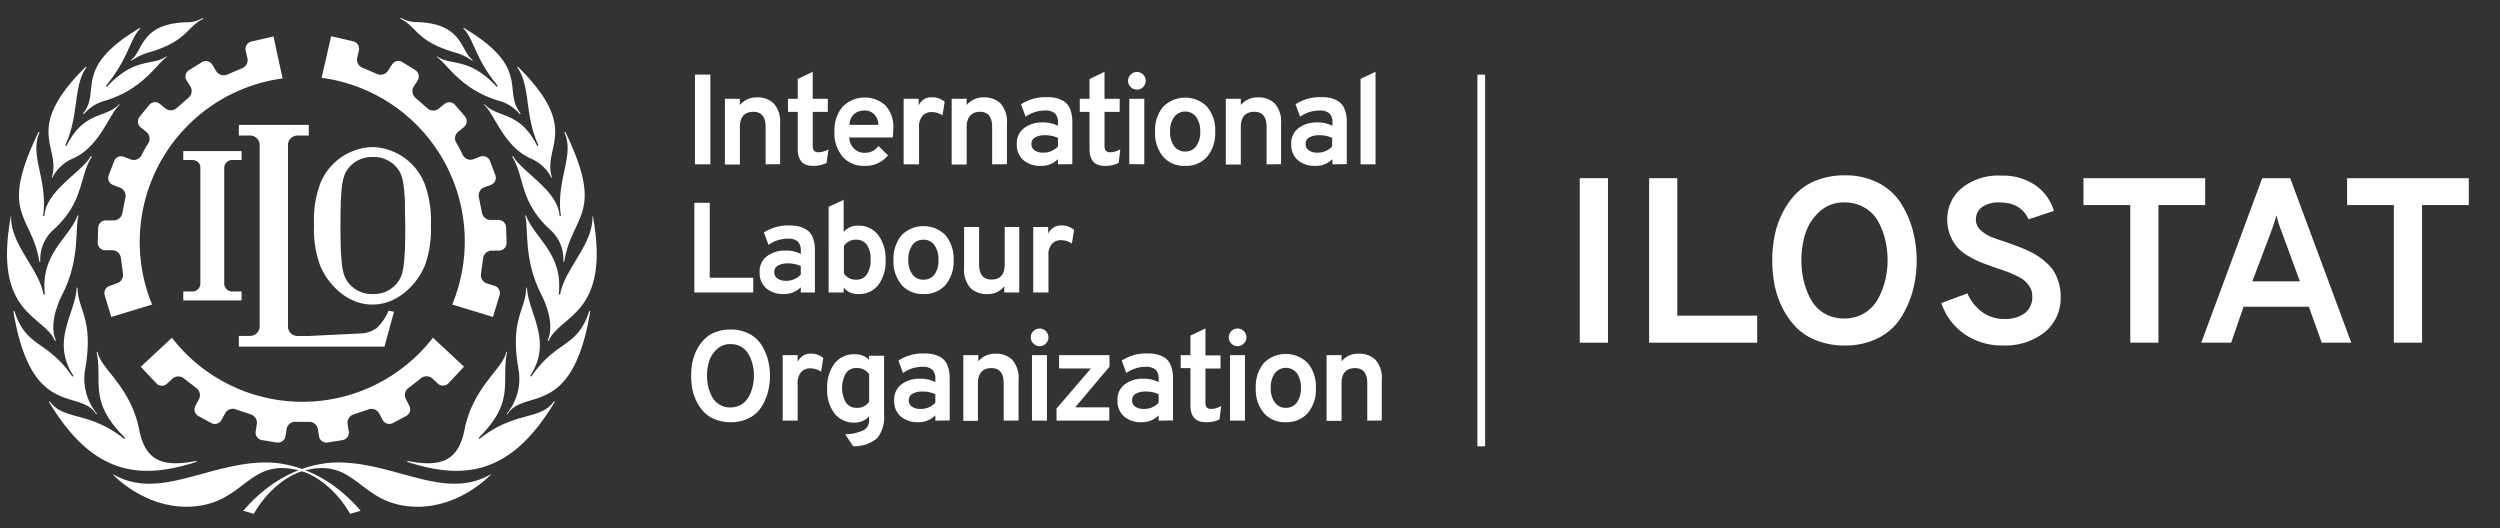 <svg xmlns="http://www.w3.org/2000/svg" viewBox="0 0 402.26 85"><rect x="0" y="0" width="402.26" height="85" fill="#333333" stroke="none"/><defs><style>.cls-1{fill:#fff;}</style></defs><g id="Lockup"><path class="cls-1" d="M111.82,26.44V12h2.48V26.44Z"/><path class="cls-1" d="M123.19,26.44v-6c0-1.64-.65-2.45-2-2.45s-2.14.8-2.14,2.41v6.08h-2.41V15.9h2.41v1a3.44,3.44,0,0,1,2.78-1.23,3.64,3.64,0,0,1,2.69,1,4.44,4.44,0,0,1,1,3.28v6.47Z"/><path class="cls-1" d="M130.81,26.69c-1.63,0-2.45-.9-2.45-2.7V18h-1.57V15.9h1.57V12.71l2.41-1.16V15.9h2.43V18h-2.43v5.5c0,.68.3,1,.89,1a3.35,3.35,0,0,0,1.65-.47L133,26.21A4.69,4.69,0,0,1,130.81,26.69Z"/><path class="cls-1" d="M139.13,26.69a4.49,4.49,0,0,1-3.55-1.48,5.84,5.84,0,0,1-1.31-4.05,5.82,5.82,0,0,1,1.32-4,5,5,0,0,1,6.85-.22,4.94,4.94,0,0,1,1.29,3.7,12.82,12.82,0,0,1-.08,1.48h-7a2.58,2.58,0,0,0,.77,1.79,2.35,2.35,0,0,0,1.7.68,2.64,2.64,0,0,0,2.23-1.09L142.89,25A4.65,4.65,0,0,1,139.13,26.69Zm-2.45-6.6h4.66a2.5,2.5,0,0,0-.7-1.72,2.12,2.12,0,0,0-1.51-.59,2.55,2.55,0,0,0-1.7.57A2.44,2.44,0,0,0,136.68,20.09Z"/><path class="cls-1" d="M145.4,26.44V15.9h2.41V17A2.2,2.2,0,0,1,150,15.66a2.91,2.91,0,0,1,2,.72l-.35,2.2a3,3,0,0,0-1.79-.55,1.88,1.88,0,0,0-1.4.58,2.64,2.64,0,0,0-.58,1.93v5.9Z"/><path class="cls-1" d="M159.64,26.44v-6c0-1.64-.65-2.45-1.95-2.45s-2.15.8-2.15,2.41v6.08h-2.41V15.9h2.41v1a3.45,3.45,0,0,1,2.78-1.23,3.68,3.68,0,0,1,2.7,1,4.48,4.48,0,0,1,1,3.28v6.47Z"/><path class="cls-1" d="M170.23,26.44V25.6a3.75,3.75,0,0,1-2.81,1.09,4.08,4.08,0,0,1-2.75-.92,3.22,3.22,0,0,1-1.06-2.59,3,3,0,0,1,1.21-2.6,4.76,4.76,0,0,1,2.91-.88,5.06,5.06,0,0,1,2.5.55V19.7a1.88,1.88,0,0,0-.51-1.47,2.26,2.26,0,0,0-1.55-.45,5.37,5.37,0,0,0-3.14,1l-.74-2a7.18,7.18,0,0,1,4.12-1.15,7.07,7.07,0,0,1,1.46.13,4.51,4.51,0,0,1,1.3.53,2.61,2.61,0,0,1,1,1.23,5.42,5.42,0,0,1,.37,2.11v6.78Zm-2.35-1.88a3.12,3.12,0,0,0,2.35-1V22.19a4.85,4.85,0,0,0-2.11-.43,3.11,3.11,0,0,0-1.56.35,1.15,1.15,0,0,0-.6,1.07,1.18,1.18,0,0,0,.49,1A2.34,2.34,0,0,0,167.88,24.56Z"/><path class="cls-1" d="M177.76,26.69c-1.63,0-2.45-.9-2.45-2.7V18h-1.57V15.9h1.57V12.71l2.41-1.16V15.9h2.44V18h-2.44v5.5c0,.68.3,1,.89,1a3.3,3.3,0,0,0,1.65-.47L180,26.21A4.66,4.66,0,0,1,177.76,26.69Z"/><path class="cls-1" d="M183.94,14a1.37,1.37,0,0,1-1,.42,1.39,1.39,0,0,1-1-.42,1.36,1.36,0,0,1-.43-1,1.32,1.32,0,0,1,.43-1,1.39,1.39,0,0,1,1-.42,1.37,1.37,0,0,1,1,.42,1.38,1.38,0,0,1,.41,1A1.42,1.42,0,0,1,183.94,14Zm-2.23,12.4V15.9h2.41V26.44Z"/><path class="cls-1" d="M190.69,26.69a4.47,4.47,0,0,1-3.53-1.47,5.84,5.84,0,0,1-1.3-4,5.88,5.88,0,0,1,1.3-4.05,5,5,0,0,1,7.06,0,5.84,5.84,0,0,1,1.31,4.05,5.84,5.84,0,0,1-1.3,4A4.48,4.48,0,0,1,190.69,26.69Zm0-2.31a2.11,2.11,0,0,0,1.78-.85,3.77,3.77,0,0,0,.65-2.35,3.9,3.9,0,0,0-.65-2.37,2.24,2.24,0,0,0-3.54,0,3.84,3.84,0,0,0-.66,2.36,3.8,3.8,0,0,0,.65,2.34A2.11,2.11,0,0,0,190.69,24.38Z"/><path class="cls-1" d="M203.8,26.44v-6c0-1.64-.65-2.45-2-2.45s-2.15.8-2.15,2.41v6.08h-2.41V15.9h2.41v1a3.45,3.45,0,0,1,2.78-1.23,3.68,3.68,0,0,1,2.7,1,4.48,4.48,0,0,1,1,3.28v6.47Z"/><path class="cls-1" d="M214.39,26.44V25.6a3.75,3.75,0,0,1-2.81,1.09,4.08,4.08,0,0,1-2.75-.92,3.22,3.22,0,0,1-1.06-2.59,3,3,0,0,1,1.21-2.6,4.76,4.76,0,0,1,2.91-.88,5.06,5.06,0,0,1,2.5.55V19.7a1.88,1.88,0,0,0-.51-1.47,2.26,2.26,0,0,0-1.55-.45,5.39,5.39,0,0,0-3.14,1l-.74-2a7.2,7.2,0,0,1,4.12-1.15,7.07,7.07,0,0,1,1.46.13,4.51,4.51,0,0,1,1.3.53,2.61,2.61,0,0,1,1,1.23,5.25,5.25,0,0,1,.37,2.11v6.78ZM212,24.56a3.12,3.12,0,0,0,2.35-1V22.19a4.84,4.84,0,0,0-2.1-.43,3.12,3.12,0,0,0-1.57.35,1.15,1.15,0,0,0-.6,1.07,1.19,1.19,0,0,0,.5,1A2.29,2.29,0,0,0,212,24.56Z"/><path class="cls-1" d="M218.92,26.44V12.69l2.41-1.14V26.44Z"/><path class="cls-1" d="M111.72,47.06V32.63h2.48V44.69h7v2.37Z"/><path class="cls-1" d="M128.85,47.06v-.84a3.73,3.73,0,0,1-2.8,1.09,4.09,4.09,0,0,1-2.76-.92,3.25,3.25,0,0,1-1.06-2.59,3,3,0,0,1,1.21-2.6,4.79,4.79,0,0,1,2.92-.88,5,5,0,0,1,2.49.55v-.55a1.92,1.92,0,0,0-.5-1.47,2.31,2.31,0,0,0-1.56-.45,5.34,5.34,0,0,0-3.13,1l-.75-2A7.21,7.21,0,0,1,127,36.28a7,7,0,0,1,1.45.13,4.51,4.51,0,0,1,1.3.53,2.56,2.56,0,0,1,1,1.23,5.25,5.25,0,0,1,.37,2.11v6.78Zm-2.35-1.88a3.1,3.1,0,0,0,2.35-1V42.81a4.77,4.77,0,0,0-2.1-.43,3.12,3.12,0,0,0-1.57.35,1.15,1.15,0,0,0-.6,1.07,1.19,1.19,0,0,0,.5,1A2.31,2.31,0,0,0,126.5,45.18Z"/><path class="cls-1" d="M138.08,47.31a2.82,2.82,0,0,1-2.33-1.05v.8h-2.42V33.27l2.42-1.1v5.14a3,3,0,0,1,2.37-1,3.87,3.87,0,0,1,3.16,1.48,6.16,6.16,0,0,1,1.21,4,6.26,6.26,0,0,1-1.18,4.08A3.92,3.92,0,0,1,138.08,47.31ZM137.79,45a1.94,1.94,0,0,0,1.7-.86,4.12,4.12,0,0,0,.59-2.36,4,4,0,0,0-.6-2.39,2,2,0,0,0-1.69-.82,2.27,2.27,0,0,0-2,1V44A2.27,2.27,0,0,0,137.79,45Z"/><path class="cls-1" d="M148.59,47.31a4.45,4.45,0,0,1-3.52-1.47,5.84,5.84,0,0,1-1.3-4,5.88,5.88,0,0,1,1.3-4,5,5,0,0,1,7.06,0,5.89,5.89,0,0,1,1.31,4,5.84,5.84,0,0,1-1.3,4A4.5,4.5,0,0,1,148.59,47.31Zm0-2.31a2.13,2.13,0,0,0,1.79-.85A3.77,3.77,0,0,0,151,41.8a3.9,3.9,0,0,0-.65-2.37,2.11,2.11,0,0,0-1.79-.86,2.08,2.08,0,0,0-1.75.87,3.84,3.84,0,0,0-.66,2.36,3.8,3.8,0,0,0,.65,2.34A2.09,2.09,0,0,0,148.59,45Z"/><path class="cls-1" d="M161.59,47.06v-1a3.31,3.31,0,0,1-2.76,1.26,3.69,3.69,0,0,1-2.7-1,4.48,4.48,0,0,1-1-3.29V36.52h2.41v6q0,2.46,2,2.46c1.41,0,2.12-.81,2.12-2.41V36.52H164V47.06Z"/><path class="cls-1" d="M166.25,47.06V36.52h2.41v1.1a2.2,2.2,0,0,1,2.16-1.34,2.91,2.91,0,0,1,2,.72l-.35,2.2a3,3,0,0,0-1.79-.55,1.88,1.88,0,0,0-1.4.58,2.64,2.64,0,0,0-.58,1.93v5.9Z"/><path class="cls-1" d="M117.54,67.93a6.54,6.54,0,0,1-2.44-.44,4.87,4.87,0,0,1-1.8-1.16,6.94,6.94,0,0,1-1.2-1.7,8.25,8.25,0,0,1-.69-2,11.71,11.71,0,0,1,0-4.31,8,8,0,0,1,.69-2,6.76,6.76,0,0,1,1.2-1.7,5,5,0,0,1,1.8-1.17,6.54,6.54,0,0,1,2.44-.43,6.36,6.36,0,0,1,2.93.65,5,5,0,0,1,2,1.75,8.65,8.65,0,0,1,1.07,2.38,10.31,10.31,0,0,1,.35,2.68,10.2,10.2,0,0,1-.35,2.68,8.58,8.58,0,0,1-1.07,2.39,5,5,0,0,1-2,1.75A6.36,6.36,0,0,1,117.54,67.93Zm0-2.37a3.27,3.27,0,0,0,2.93-1.73,5.93,5.93,0,0,0,.63-1.62,7.35,7.35,0,0,0,.21-1.75,7.52,7.52,0,0,0-.21-1.8,5.93,5.93,0,0,0-.63-1.62,3.26,3.26,0,0,0-1.17-1.22,3.36,3.36,0,0,0-1.76-.45,3.09,3.09,0,0,0-2.21.84,4.4,4.4,0,0,0-1.23,1.92,8.05,8.05,0,0,0-.34,2.33,7.64,7.64,0,0,0,.21,1.8,6.72,6.72,0,0,0,.63,1.63,3.16,3.16,0,0,0,1.17,1.21A3.29,3.29,0,0,0,117.54,65.56Z"/><path class="cls-1" d="M125.94,67.68V57.14h2.41v1.1a2.22,2.22,0,0,1,2.17-1.34,2.91,2.91,0,0,1,1.95.72l-.35,2.2a3,3,0,0,0-1.79-.55,1.91,1.91,0,0,0-1.4.57,2.68,2.68,0,0,0-.58,1.94v5.9Z"/><path class="cls-1" d="M137.27,71.8,136,69.87a7,7,0,0,0,3-.67,1.78,1.78,0,0,0,.84-1.62V67a3.1,3.1,0,0,1-2.39,1,3.93,3.93,0,0,1-3.15-1.44,6.2,6.2,0,0,1-1.2-4.09,6.21,6.21,0,0,1,1.2-4,3.91,3.91,0,0,1,3.17-1.47,3.2,3.2,0,0,1,2.37.88v-.64h2.41v9.49a5.35,5.35,0,0,1-1.12,3.79A5.75,5.75,0,0,1,137.27,71.8Zm.58-6.18a2.23,2.23,0,0,0,2-1V60.22a2.28,2.28,0,0,0-2-1,2,2,0,0,0-1.74.82,4.87,4.87,0,0,0,0,4.74A2,2,0,0,0,137.85,65.62Z"/><path class="cls-1" d="M150.5,67.68v-.85a3.72,3.72,0,0,1-2.81,1.1,4.08,4.08,0,0,1-2.75-.92,3.22,3.22,0,0,1-1.06-2.59,3,3,0,0,1,1.2-2.6,4.81,4.81,0,0,1,2.92-.88,5.06,5.06,0,0,1,2.5.55v-.55a1.88,1.88,0,0,0-.51-1.47,2.26,2.26,0,0,0-1.55-.45,5.37,5.37,0,0,0-3.14,1l-.74-2a7.18,7.18,0,0,1,4.12-1.15,7.07,7.07,0,0,1,1.46.13,4.51,4.51,0,0,1,1.3.53,2.61,2.61,0,0,1,1,1.23,5.42,5.42,0,0,1,.37,2.11v6.78Zm-2.35-1.88a3.12,3.12,0,0,0,2.35-1V63.43a4.85,4.85,0,0,0-2.11-.43,3.11,3.11,0,0,0-1.56.35,1.15,1.15,0,0,0-.6,1.07,1.18,1.18,0,0,0,.49,1A2.34,2.34,0,0,0,148.15,65.8Z"/><path class="cls-1" d="M161.5,67.68v-6c0-1.64-.66-2.45-2-2.45s-2.15.8-2.15,2.41v6.08H155V57.14h2.41v1a3.46,3.46,0,0,1,2.79-1.23,3.66,3.66,0,0,1,2.69,1,4.47,4.47,0,0,1,1,3.28v6.47Z"/><path class="cls-1" d="M168.28,55.28a1.38,1.38,0,0,1-1,.42,1.43,1.43,0,0,1-1-.42,1.39,1.39,0,0,1-.42-1,1.35,1.35,0,0,1,.42-1,1.43,1.43,0,0,1,1-.42,1.42,1.42,0,0,1,1.42,1.43A1.42,1.42,0,0,1,168.28,55.28Zm-2.23,12.4V57.14h2.41V67.68Z"/><path class="cls-1" d="M170,67.68V65.74l5.53-6.45h-5.12V57.14h8.11V59L173,65.54h5.49v2.14Z"/><path class="cls-1" d="M186.43,67.68v-.85a3.74,3.74,0,0,1-2.81,1.1,4.06,4.06,0,0,1-2.75-.92,3.22,3.22,0,0,1-1.06-2.59,3,3,0,0,1,1.2-2.6,4.81,4.81,0,0,1,2.92-.88,5.08,5.08,0,0,1,2.5.55v-.55a1.88,1.88,0,0,0-.51-1.47,2.31,2.31,0,0,0-1.56-.45,5.36,5.36,0,0,0-3.13,1l-.74-2a7.18,7.18,0,0,1,4.12-1.15,7,7,0,0,1,1.45.13,4.4,4.4,0,0,1,1.3.53,2.5,2.5,0,0,1,1,1.23,5.24,5.24,0,0,1,.38,2.11v6.78Zm-2.36-1.88a3.13,3.13,0,0,0,2.36-1V63.43a4.85,4.85,0,0,0-2.11-.43,3.15,3.15,0,0,0-1.57.35,1.16,1.16,0,0,0-.59,1.07,1.18,1.18,0,0,0,.49,1A2.33,2.33,0,0,0,184.07,65.8Z"/><path class="cls-1" d="M194,67.93c-1.63,0-2.45-.9-2.45-2.7v-6h-1.57V57.14h1.57V54l2.41-1.16v4.35h2.43v2.11h-2.43v5.5c0,.68.3,1,.89,1a3.46,3.46,0,0,0,1.65-.47l-.29,2.16A4.69,4.69,0,0,1,194,67.93Z"/><path class="cls-1" d="M200.13,55.28a1.35,1.35,0,0,1-1,.42,1.42,1.42,0,0,1-1-.42,1.39,1.39,0,0,1-.42-1,1.35,1.35,0,0,1,.42-1,1.42,1.42,0,0,1,1-.42,1.43,1.43,0,0,1,1.43,1.43A1.39,1.39,0,0,1,200.13,55.28Zm-2.22,12.4V57.14h2.41V67.68Z"/><path class="cls-1" d="M206.88,67.93a4.45,4.45,0,0,1-3.52-1.47,5.84,5.84,0,0,1-1.3-4,5.88,5.88,0,0,1,1.3-4.05,5,5,0,0,1,7.06,0,5.89,5.89,0,0,1,1.31,4.05,5.84,5.84,0,0,1-1.3,4A4.5,4.5,0,0,1,206.88,67.93Zm0-2.31a2.13,2.13,0,0,0,1.79-.85,3.77,3.77,0,0,0,.65-2.35,3.9,3.9,0,0,0-.65-2.37,2.24,2.24,0,0,0-3.54,0,3.84,3.84,0,0,0-.66,2.36,3.8,3.8,0,0,0,.65,2.34A2.09,2.09,0,0,0,206.88,65.62Z"/><path class="cls-1" d="M220,67.68v-6c0-1.64-.65-2.45-2-2.45s-2.14.8-2.14,2.41v6.08h-2.41V57.14h2.41v1a3.44,3.44,0,0,1,2.78-1.23,3.64,3.64,0,0,1,2.69,1,4.42,4.42,0,0,1,1,3.28v6.47Z"/><path class="cls-1" d="M23.29,24c-.39.68-.54,1-.54,1a1.38,1.38,0,0,1-1.69.66l-1.14-.43a1.2,1.2,0,0,0-1.56.7l-.87,2.27a1.22,1.22,0,0,0,.71,1.57l1.13.43a1.42,1.42,0,0,1,.85,1.62l-.5,2.48a1.41,1.41,0,0,1-1.4,1.16l-1.22,0a1.23,1.23,0,0,0-1.26,1.17L15.72,39a1.23,1.23,0,0,0,1.18,1.26l1.22,0a1.41,1.41,0,0,1,1.33,1.25l.34,2.51a1.41,1.41,0,0,1-.95,1.55L17.66,46a1.22,1.22,0,0,0-.81,1.52L17.91,51l6.56-2a26.54,26.54,0,0,1,21-36.38L44,5.86l-3.56.83a1.22,1.22,0,0,0-.91,1.46l.28,1.2A1.41,1.41,0,0,1,38.9,11l-2.34,1a1.42,1.42,0,0,1-1.75-.52l-.64-1.05A1.22,1.22,0,0,0,32.49,10l-2.06,1.28A1.21,1.21,0,0,0,30,12.91l.64,1a1.41,1.41,0,0,1-.3,1.8l-1.9,1.67a1.42,1.42,0,0,1-1.82.07l-.95-.77A1.22,1.22,0,0,0,24,16.9l-1.53,1.88a1.21,1.21,0,0,0,.17,1.71l.95.77a1.39,1.39,0,0,1,.27,1.79S23.68,23.31,23.29,24Z"/><path class="cls-1" d="M48.61,67.88c.78,0,1.12,0,1.12,0A1.38,1.38,0,0,1,51.14,69l.19,1.2a1.22,1.22,0,0,0,1.39,1l2.4-.39a1.22,1.22,0,0,0,1-1.39l-.19-1.21a1.41,1.41,0,0,1,1-1.54l2.4-.81A1.42,1.42,0,0,1,61,66.5l.57,1.07a1.22,1.22,0,0,0,1.65.5l2.14-1.14a1.21,1.21,0,0,0,.5-1.64L65.3,64.2a1.42,1.42,0,0,1,.42-1.77l2-1.55a1.41,1.41,0,0,1,1.82,0l.91.84a1.22,1.22,0,0,0,1.72-.06L74.66,59l-5-4.66a26.54,26.54,0,0,1-42,0l-5,4.67,2.49,2.67a1.22,1.22,0,0,0,1.72.06l.91-.84a1.41,1.41,0,0,1,1.82,0l2,1.54a1.44,1.44,0,0,1,.42,1.78l-.58,1.08a1.22,1.22,0,0,0,.5,1.65L34,68.07a1.22,1.22,0,0,0,1.65-.5l.57-1.07a1.42,1.42,0,0,1,1.71-.64l2.4.81a1.41,1.41,0,0,1,1,1.54l-.19,1.2a1.22,1.22,0,0,0,1,1.4l2.39.39a1.23,1.23,0,0,0,1.4-1l.19-1.2a1.38,1.38,0,0,1,1.41-1.13S47.82,67.88,48.61,67.88Z"/><path class="cls-1" d="M74,24c-.39-.68-.57-1-.57-1a1.37,1.37,0,0,1,.27-1.78l.95-.77a1.24,1.24,0,0,0,.17-1.72L73.24,16.9a1.22,1.22,0,0,0-1.72-.17l-.94.76a1.41,1.41,0,0,1-1.82-.07l-1.9-1.67a1.43,1.43,0,0,1-.31-1.8l.65-1a1.23,1.23,0,0,0-.39-1.68L64.75,10a1.22,1.22,0,0,0-1.68.39l-.65,1a1.41,1.41,0,0,1-1.74.52l-2.34-1a1.41,1.41,0,0,1-.87-1.6l.28-1.2a1.22,1.22,0,0,0-.92-1.46l-3.55-.82-1.53,6.69A26.55,26.55,0,0,1,72.76,49l6.56,2,1.06-3.49a1.21,1.21,0,0,0-.8-1.52l-1.19-.36a1.42,1.42,0,0,1-1-1.55l.34-2.51a1.43,1.43,0,0,1,1.33-1.25l1.23,0A1.22,1.22,0,0,0,81.51,39l-.08-2.43a1.23,1.23,0,0,0-1.26-1.18l-1.22,0a1.41,1.41,0,0,1-1.4-1.16l-.5-2.48a1.41,1.41,0,0,1,.85-1.61L79,29.74a1.22,1.22,0,0,0,.7-1.57l-.86-2.27a1.22,1.22,0,0,0-1.57-.7l-1.14.43A1.37,1.37,0,0,1,74.49,25S74.35,24.69,74,24Z"/><path class="cls-1" d="M10.61,23.44l0,0A.1.1,0,0,1,10.61,23.44Z"/><path class="cls-1" d="M21.07,9.66l.09.11a8.81,8.81,0,0,1,2.47-1.24c6.61-1.86,6.28-4.15,9.08-5.5l-.08-.14a4.66,4.66,0,0,1-2.33.69C22.53,3.68,23.12,8.2,21.07,9.66Z"/><path class="cls-1" d="M13.36,18.28l.14.09a6.61,6.61,0,0,1,3.34-2.15c6.16-1.82,8.31-5.9,10-7.06l-.06-.09c-2.27,1.62-5,0-9.59,4.9,0,0-.16-.14-.16-.14,3.74-4.52,3.84-7.58,5.57-9.26l-.09-.08C11.57,11,16.36,14.55,13.36,18.28Z"/><path class="cls-1" d="M13.81,10.73C3.53,20.92,9.93,23.52,8.32,28.59l.1,0a6.6,6.6,0,0,1,3.37-3.11c4.35-2,5.72-7.08,7.46-8.63l-.08-.08c-2.13,2.31-5.64,1-8.49,6.73,0,0-.19-.09-.19-.1,2.31-5,1.23-9.48,3.42-12.58A.49.49,0,0,0,13.81,10.73Z"/><path class="cls-1" d="M6.34,42.11h.15a6.37,6.37,0,0,1,2.23-5.25c4.89-4.52,4-8.54,6.06-11.64l-.16-.09c-1.55,2.65-7.24,5.55-7.47,9.62a.83.83,0,0,1-.22,0c.83-5.84-2.25-9.73-.57-13.42l-.15-.09C-.31,34.63,5.11,34.44,6.34,42.11Z"/><path class="cls-1" d="M8.85,54.86,9,54.8c-1.34-3,.91-7.17,1-7.37,3-5.75,2-11,2.65-12.77l-.14,0c-1.58,3.94-6,6.09-5.29,12.72H7c-.69-4.11-5.36-8.06-5.21-12.56H1.74C-1.17,50.74,7.12,50.64,8.85,54.86Z"/><path class="cls-1" d="M15.49,66.67l.11-.09a8.9,8.9,0,0,1-1.88-7.29c1.38-8-1.2-9.39-1.25-13h-.14c-.12,4-4.24,8.56-.5,14.2l-.18.11c-4.12-6-7.4-4.55-9.33-10.54h0a.42.42,0,0,0-.17,0C5.05,67.66,12.85,62.35,15.49,66.67Z"/><path class="cls-1" d="M31.6,74.32l0-.16c-5.43,1.09-8.21,0-9.2-5-1.38-7-6.15-9.73-6.71-12.53h0a.33.33,0,0,0-.14,0h0c1,5-1.39,7.91,4.59,13.84l-.16.14c-5.75-4.56-9.7-2.88-12-6.05a.93.93,0,0,0-.1.1C15,76.56,22.61,77.21,31.6,74.32Z"/><path class="cls-1" d="M18.17,76.36l0-.06c7.31,4.26,15-1.68,24.22-1.89,2.32-.06,9.27.36,15.64,7.77l-1.69.49c-2.11-3.66-5.36-6.31-8.31-7-8.42-2.11-8.58,5.74-17.94,5.87C23.19,81.59,18.44,76.64,18.17,76.36Z"/><path class="cls-1" d="M86.52,23.44l0,0Z"/><path class="cls-1" d="M86.52,23.44l0,0Z"/><path class="cls-1" d="M10.61,23.44l0,0A.1.1,0,0,1,10.61,23.44Z"/><path class="cls-1" d="M86.52,23.44l0,0Z"/><path class="cls-1" d="M76.07,9.66l-.1.11A8.52,8.52,0,0,0,73.5,8.53C66.89,6.67,67.22,4.38,64.42,3l.09-.14a4.66,4.66,0,0,0,2.33.69C74.6,3.68,74,8.2,76.07,9.66Z"/><path class="cls-1" d="M83.78,18.28l-.14.09a6.62,6.62,0,0,0-3.35-2.15c-6.16-1.82-8.3-5.9-10-7.06l.06-.09c2.28,1.62,5,0,9.59,4.9,0,0,.16-.14.16-.14-3.74-4.52-3.83-7.58-5.56-9.26l.09-.08C85.56,11,80.78,14.55,83.78,18.28Z"/><path class="cls-1" d="M83.33,10.73c10.28,10.19,3.88,12.79,5.49,17.86l-.1,0a6.6,6.6,0,0,0-3.38-3.11c-4.35-2-5.72-7.08-7.46-8.63l.09-.08c2.12,2.31,5.64,1,8.48,6.73,0,0,.2-.09.19-.1-2.3-5-1.22-9.48-3.42-12.58A.81.81,0,0,1,83.33,10.73Z"/><path class="cls-1" d="M90.79,42.11h-.15a6.33,6.33,0,0,0-2.23-5.25c-4.88-4.52-4-8.54-6-11.64l.15-.09c1.55,2.65,7.24,5.55,7.48,9.62a.71.71,0,0,0,.21,0c-.83-5.84,2.26-9.73.57-13.42l.15-.09C97.44,34.63,92,34.44,90.79,42.11Z"/><path class="cls-1" d="M88.28,54.86l-.16-.06c1.35-3-.91-7.17-1-7.37-3-5.75-2-11-2.65-12.77l.14,0c1.58,3.94,6,6.09,5.3,12.72h.21c.69-4.11,5.36-8.06,5.21-12.56h.08C98.3,50.74,90,50.64,88.28,54.86Z"/><path class="cls-1" d="M81.64,66.67l-.11-.09a8.81,8.81,0,0,0,1.88-7.29c-1.38-8,1.2-9.39,1.26-13h.13c.12,4,4.24,8.56.5,14.2l.18.11c4.13-6,7.4-4.55,9.33-10.54h0a.38.38,0,0,1,.17,0C92.08,67.66,84.28,62.35,81.64,66.67Z"/><path class="cls-1" d="M65.54,74.32l0-.16c5.44,1.09,8.21,0,9.2-5,1.39-7,6.16-9.73,6.72-12.53h0a.24.24,0,0,1,.13,0h0c-1,5,1.39,7.91-4.59,13.84l.16.14c5.76-4.56,9.71-2.88,12-6.05,0,0,.09.07.1.1C82.16,76.56,74.52,77.21,65.54,74.32Z"/><path class="cls-1" d="M79,76.36l0-.06c-7.31,4.26-15-1.68-24.21-1.89-2.33-.06-9.27.36-15.65,7.77l1.69.49c2.11-3.66,5.36-6.31,8.31-7,8.42-2.11,8.59,5.74,17.94,5.87C74,81.59,78.7,76.64,79,76.36Z"/><path class="cls-1" d="M10.61,23.44l0,0A.1.1,0,0,1,10.61,23.44Z"/><path class="cls-1" d="M10.61,23.44l0,0A.1.1,0,0,1,10.61,23.44Z"/><path class="cls-1" d="M86.52,23.44l0,0Z"/><path class="cls-1" d="M60,23.66h-.13a9.36,9.36,0,0,0-8.34,5.87,16.91,16.91,0,0,0-1,6.62,16.88,16.88,0,0,0,1,6.62C53.11,46.44,56.4,49,59.82,49H60c3.41,0,6.7-2.51,8.33-6.18a17.06,17.06,0,0,0,1-6.62,17.1,17.1,0,0,0-1-6.62A9.35,9.35,0,0,0,60,23.66ZM65.21,36.3c0,2.19-.06,4.08-.06,4.08-.14,1.8-.17,3.6-1,4.82a4.78,4.78,0,0,1-4,2.12l-.06,0h-.19l-.06,0a4.78,4.78,0,0,1-4-2.12c-.83-1.22-.86-3-1-4.82,0,0-.05-1.86-.06-4v-.1c0-2.19.06-4.08.06-4.08.14-1.8.16-3.59,1-4.82a4.78,4.78,0,0,1,4-2.12l.06,0h.19l.06,0a4.78,4.78,0,0,1,4,2.12c.83,1.23.86,3,1,4.82,0,0,0,1.86.06,4Z"/><path class="cls-1" d="M62.51,50a8,8,0,0,1-1.92,2.81,4.68,4.68,0,0,1-2.5.84l-8.41.41H47.82a1.54,1.54,0,0,1-1.48-1.39V23.2a1.54,1.54,0,0,1,1.48-1.39h1.86V20.09H38.43v1.72h1.86a1.55,1.55,0,0,1,1.49,1.39V52.66a1.55,1.55,0,0,1-1.49,1.39H38.43v1.72H49.68l12.18,0,1.49-5.44v-.19Z"/><path class="cls-1" d="M36.08,26.9a1.3,1.3,0,0,1,1.24-1.16h1.55V24.31H29.49v1.43H31s1.18.07,1.24,1.16V45.74A1.28,1.28,0,0,1,31,46.9H29.49v1.44h9.38V46.9H37.32a1.29,1.29,0,0,1-1.24-1.16Z"/><rect class="cls-1" x="237.72" y="12.01" width="1.24" height="59.8"/><path class="cls-1" d="M254.19,55.14V28.67h4.54V55.14Z"/><path class="cls-1" d="M265.35,55.14V28.67h4.53V50.79h12.86v4.35Z"/><path class="cls-1" d="M296.8,55.59a12,12,0,0,1-4.46-.79A9.25,9.25,0,0,1,289,52.66a12.13,12.13,0,0,1-2.19-3.12,14.09,14.09,0,0,1-1.27-3.68,20.72,20.72,0,0,1,0-7.9,14,14,0,0,1,1.27-3.69A12.49,12.49,0,0,1,289,31.15,9.38,9.38,0,0,1,292.34,29a12.17,12.17,0,0,1,4.46-.79,11.65,11.65,0,0,1,5.38,1.19,9.25,9.25,0,0,1,3.63,3.22A15.56,15.56,0,0,1,307.76,37a19.19,19.19,0,0,1,0,9.83,15.75,15.75,0,0,1-1.95,4.37,9.23,9.23,0,0,1-3.63,3.21A11.65,11.65,0,0,1,296.8,55.59Zm0-4.35a5.94,5.94,0,0,0,3.21-.87,6.08,6.08,0,0,0,2.17-2.28,12,12,0,0,0,1.16-3,13.71,13.71,0,0,0,.38-3.19,14.16,14.16,0,0,0-.38-3.31,11.54,11.54,0,0,0-1.16-3A5.83,5.83,0,0,0,300,33.4a6.19,6.19,0,0,0-3.23-.83,5.7,5.7,0,0,0-4.05,1.53,8.21,8.21,0,0,0-2.25,3.53,14.52,14.52,0,0,0-.62,4.28,14.16,14.16,0,0,0,.38,3.28,11.51,11.51,0,0,0,1.15,3,5.93,5.93,0,0,0,2.16,2.23A6.07,6.07,0,0,0,296.8,51.24Z"/><path class="cls-1" d="M322.35,55.59a10.64,10.64,0,0,1-6.25-1.83,9.83,9.83,0,0,1-3.73-5l4.2-1.55a7.28,7.28,0,0,0,2.38,3,5.94,5.94,0,0,0,3.55,1.11,5.29,5.29,0,0,0,3.31-.94A3.24,3.24,0,0,0,327,47.61a2.75,2.75,0,0,0-.34-1.34,4.49,4.49,0,0,0-.78-1,5.13,5.13,0,0,0-1.3-.83q-.87-.42-1.47-.66c-.41-.16-1-.37-1.78-.62-1-.36-1.78-.63-2.32-.84a14.88,14.88,0,0,1-2.08-1A7.36,7.36,0,0,1,315,39.86a6.85,6.85,0,0,1-1.68-4.53,6.46,6.46,0,0,1,2.34-5.07,9.34,9.34,0,0,1,6.35-2,9.21,9.21,0,0,1,5.52,1.57,7.64,7.64,0,0,1,2.95,4.1l-4.08,1.36q-1.21-2.72-4.69-2.72a4.61,4.61,0,0,0-2.78.74,2.44,2.44,0,0,0-1,2.1,2.19,2.19,0,0,0,.77,1.62,5.42,5.42,0,0,0,1.67,1.08c.59.24,1.46.55,2.62.92l1.72.63c.39.14.94.37,1.65.7a10.85,10.85,0,0,1,3,2,5.65,5.65,0,0,1,1.19,1.42,8.28,8.28,0,0,1,.72,1.74,7.54,7.54,0,0,1,.3,2.17A7.09,7.09,0,0,1,329,53.45,10.19,10.19,0,0,1,322.35,55.59Z"/><path class="cls-1" d="M347.3,33V55.14h-4.53V33h-7.53V28.67h19.58V33Z"/><path class="cls-1" d="M373.58,55.14l-2.08-5.79H361L359,55.14h-4.81L364,28.67h4.5l9.83,26.47Zm-3.52-9.87-2.91-7.94a20.17,20.17,0,0,1-.87-2.68c-.2.73-.49,1.62-.87,2.68l-3,7.94Z"/><path class="cls-1" d="M389.72,33V55.14h-4.54V33h-7.52V28.67h19.58V33Z"/></g></svg>